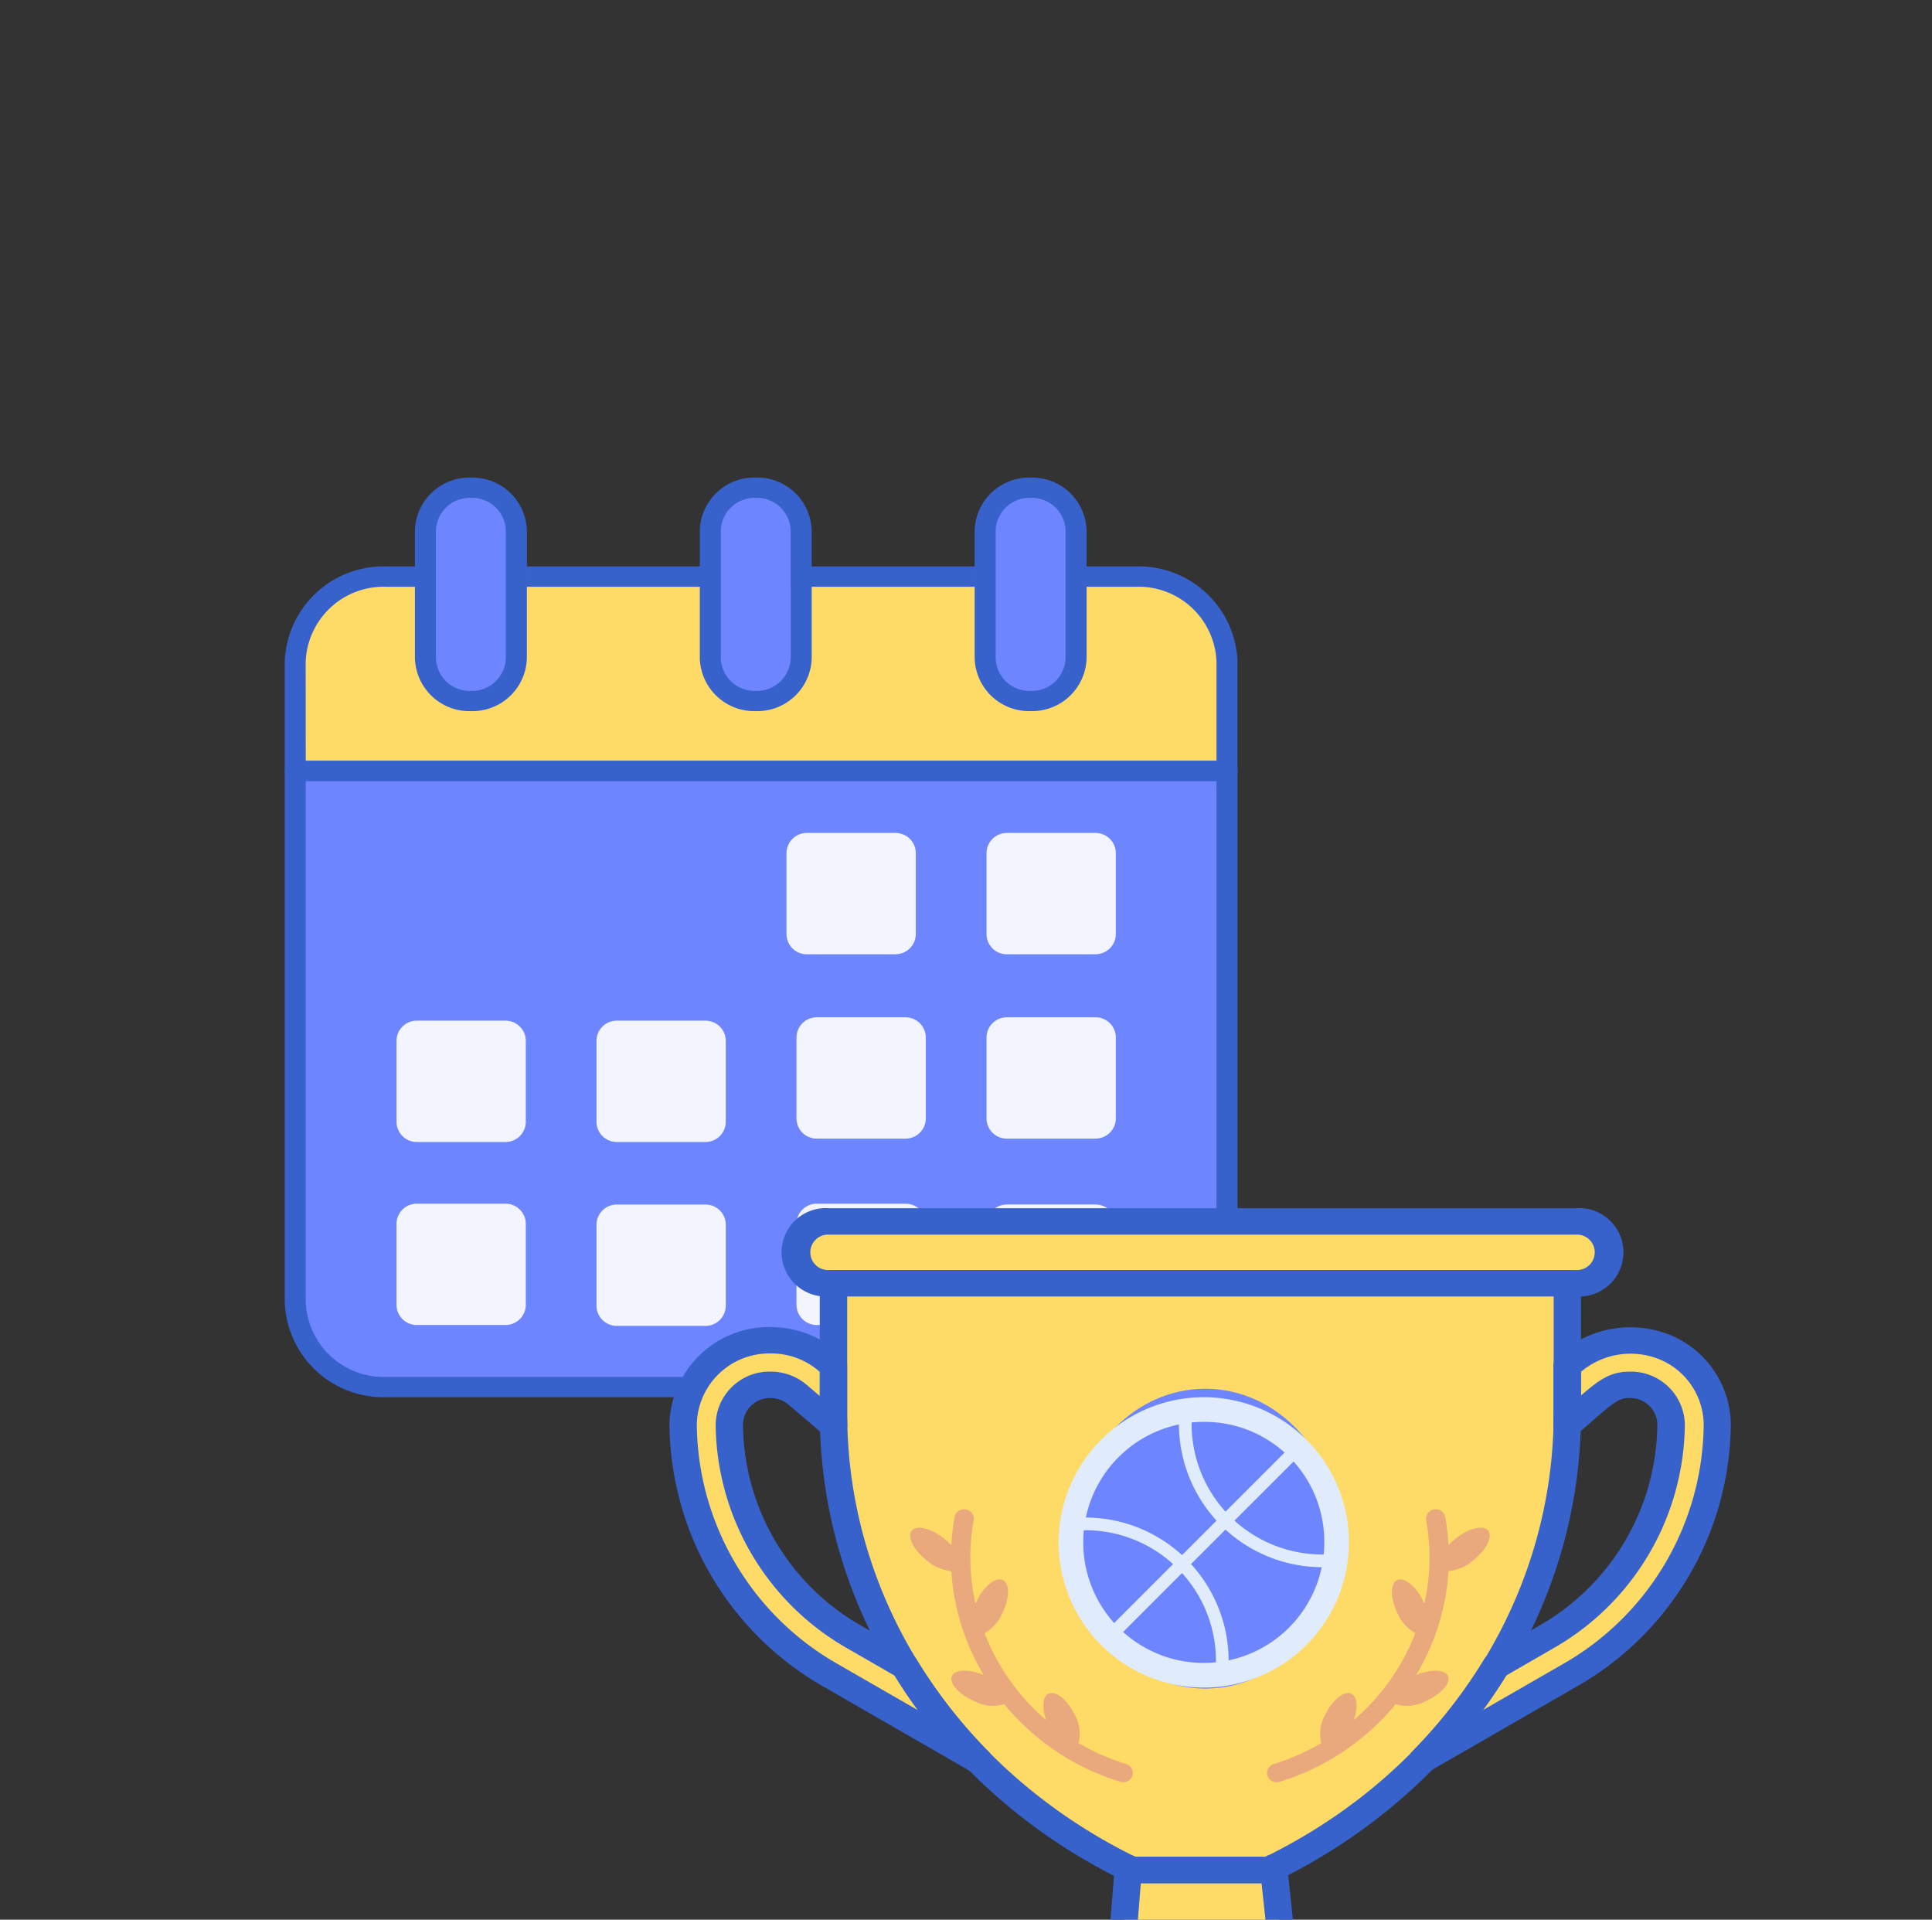 <svg xmlns="http://www.w3.org/2000/svg" xmlns:xlink="http://www.w3.org/1999/xlink" width="122.449" height="121.647" viewBox="0 0 122.449 121.647"><rect x="0" y="0" width="122.449" height="121.647" fill="#333333" stroke="none"/><defs><style>.a{fill:#fff;}.b{clip-path:url(#a);}.c{fill:#6d86ff;}.d{fill:#f2f4ff;}.e{fill:#e0ebfc;}.f{fill:#fddb66;}.g{fill:#3762cc;}.h{fill:#ffea92;}.i{fill:#eaa97d;}</style><clipPath id="a"><path class="a" d="M0,121.647V0H86.693a13,13,0,0,1,13,13V53.077c6.276-.671,10.893-1.536,10.964-2.9.233-4.485,9.759,27.131,11.617,29.15S110.656,110.5,110.656,110.5s-5.338.879-11.474,1.769a13.005,13.005,0,0,1-12.489,9.382Z" transform="translate(-9622 3262)"/></clipPath></defs><g class="b" transform="translate(9622 -3262)"><g transform="translate(-9603.953 3292.263)"><path class="c" d="M-76,53.812V87.449a5.592,5.592,0,0,0,5.762,5.406h47.532a5.592,5.592,0,0,0,5.761-5.406V53.812Zm0,0" transform="translate(76.033 -35.225)"/><path class="d" d="M74.069,79.865H68.487A1.284,1.284,0,0,1,67.18,78.6V73.437a1.284,1.284,0,0,1,1.307-1.261h5.582a1.284,1.284,0,0,1,1.306,1.261V78.6a1.284,1.284,0,0,1-1.306,1.261Zm0,0" transform="translate(-35.379 -49.657)"/><path class="d" d="M74.069,135.412H68.487a1.285,1.285,0,0,1-1.307-1.261v-5.167a1.284,1.284,0,0,1,1.307-1.26h5.582a1.284,1.284,0,0,1,1.306,1.26v5.167a1.284,1.284,0,0,1-1.306,1.261Zm0,0" transform="translate(-34.746 -93.523)"/><path class="d" d="M74.069,189.58H68.487a1.284,1.284,0,0,1-1.307-1.261v-5.167a1.284,1.284,0,0,1,1.307-1.26h5.582a1.284,1.284,0,0,1,1.306,1.26v5.167a1.284,1.284,0,0,1-1.306,1.261Zm0,0" transform="translate(-34.746 -135.881)"/><path class="d" d="M131.2,79.865h-5.581a1.284,1.284,0,0,1-1.307-1.261V73.437a1.284,1.284,0,0,1,1.307-1.261H131.2a1.284,1.284,0,0,1,1.307,1.261V78.6a1.285,1.285,0,0,1-1.307,1.261Zm0,0" transform="translate(-79.833 -49.657)"/><path class="d" d="M131.2,79.865h-5.581a1.284,1.284,0,0,1-1.307-1.261V73.437a1.284,1.284,0,0,1,1.307-1.261H131.2a1.284,1.284,0,0,1,1.307,1.261V78.6a1.285,1.285,0,0,1-1.307,1.261Zm0,0" transform="translate(-79.833 -37.976)"/><path class="d" d="M131.2,79.865h-5.581a1.284,1.284,0,0,1-1.307-1.261V73.437a1.284,1.284,0,0,1,1.307-1.261H131.2a1.284,1.284,0,0,1,1.307,1.261V78.6a1.285,1.285,0,0,1-1.307,1.261Zm0,0" transform="translate(-79.833 -26.111)"/><path class="e" d="M133.276,137.733H126.01a1.673,1.673,0,0,1-1.7-1.642v-6.727a1.672,1.672,0,0,1,1.7-1.641h7.265a1.672,1.672,0,0,1,1.7,1.641v6.727a1.672,1.672,0,0,1-1.7,1.642Zm0,0" transform="translate(-79.641 -80.587)"/><path class="d" d="M16.94,135.412H11.358a1.285,1.285,0,0,1-1.307-1.261v-5.167a1.284,1.284,0,0,1,1.307-1.26H16.94a1.284,1.284,0,0,1,1.306,1.26v5.167a1.284,1.284,0,0,1-1.306,1.261Zm0,0" transform="translate(9.707 -93.31)"/><path class="d" d="M16.94,189.58H11.358a1.285,1.285,0,0,1-1.307-1.261v-5.167a1.284,1.284,0,0,1,1.307-1.26H16.94a1.284,1.284,0,0,1,1.306,1.26v5.167a1.284,1.284,0,0,1-1.306,1.261Zm0,0" transform="translate(9.707 -135.826)"/><path class="d" d="M-40.186,135.412h-5.582a1.285,1.285,0,0,1-1.306-1.261v-5.167a1.284,1.284,0,0,1,1.306-1.26h5.582a1.285,1.285,0,0,1,1.307,1.26v5.167a1.285,1.285,0,0,1-1.307,1.261Zm0,0" transform="translate(54.157 -93.31)"/><path class="d" d="M-40.186,189.58h-5.582a1.284,1.284,0,0,1-1.306-1.261v-5.167a1.284,1.284,0,0,1,1.306-1.26h5.582a1.285,1.285,0,0,1,1.307,1.26v5.167a1.285,1.285,0,0,1-1.307,1.261Zm0,0" transform="translate(54.157 -135.881)"/><path class="f" d="M-22.706-3.692H-70.238A5.592,5.592,0,0,0-76,1.714V8.62h59.055V1.714a5.592,5.592,0,0,0-5.761-5.406Zm0,0" transform="translate(76.033 9.967)"/><path class="g" d="M-25.04,91.14H-72.573A6.254,6.254,0,0,1-79,85.092V51.454a.655.655,0,0,1,.666-.642h59.055a.655.655,0,0,1,.666.642V85.092A6.253,6.253,0,0,1-25.04,91.14ZM-77.669,52.1V85.092a4.944,4.944,0,0,0,5.1,4.764H-25.04a4.943,4.943,0,0,0,5.1-4.764V52.1Zm0,0" transform="translate(79 -32.867)"/><path class="g" d="M-19.279,6.9H-78.334A.654.654,0,0,1-79,6.263V-.643a6.254,6.254,0,0,1,6.427-6.049H-25.04A6.253,6.253,0,0,1-18.614-.643V6.263a.654.654,0,0,1-.666.642ZM-77.669,5.62h57.724V-.643a4.944,4.944,0,0,0-5.1-4.764H-72.573a4.944,4.944,0,0,0-5.1,4.764Zm0,0" transform="translate(79 12.325)"/><path class="c" d="M45.483-16.486H45.4a2.792,2.792,0,0,1-2.84-2.741v-8.032A2.792,2.792,0,0,1,45.4-30h.081a2.792,2.792,0,0,1,2.841,2.741v8.032a2.792,2.792,0,0,1-2.841,2.741Zm0,0" transform="translate(-16.223 30.642)"/><path class="c" d="M-33.035-16.486h-.081a2.792,2.792,0,0,1-2.841-2.741v-8.032A2.792,2.792,0,0,1-33.116-30h.081a2.792,2.792,0,0,1,2.84,2.741v8.032a2.792,2.792,0,0,1-2.84,2.741Zm0,0" transform="translate(45.507 30.642)"/><path class="c" d="M124-16.486h-.081a2.792,2.792,0,0,1-2.84-2.741v-8.032A2.792,2.792,0,0,1,123.918-30H124a2.792,2.792,0,0,1,2.841,2.741v8.032A2.792,2.792,0,0,1,124-16.486Zm0,0" transform="translate(-77.318 30.642)"/><path class="g" d="M43.149-18.2h-.081a3.451,3.451,0,0,1-3.506-3.383v-8.032A3.45,3.45,0,0,1,43.068-33h.081a3.45,3.45,0,0,1,3.506,3.383v8.032A3.449,3.449,0,0,1,43.149-18.2Zm-.081-13.514a2.14,2.14,0,0,0-2.175,2.1v8.032a2.14,2.14,0,0,0,2.175,2.1h.081a2.14,2.14,0,0,0,2.174-2.1v-8.032a2.14,2.14,0,0,0-2.174-2.1Zm0,0" transform="translate(-13.256 33)"/><path class="g" d="M-35.37-18.2h-.081a3.451,3.451,0,0,1-3.507-3.383v-8.032A3.45,3.45,0,0,1-35.45-33h.081a3.451,3.451,0,0,1,3.506,3.383v8.032A3.45,3.45,0,0,1-35.37-18.2Zm-.081-13.514a2.141,2.141,0,0,0-2.175,2.1v8.032a2.14,2.14,0,0,0,2.175,2.1h.081a2.14,2.14,0,0,0,2.175-2.1v-8.032a2.14,2.14,0,0,0-2.175-2.1Zm0,0" transform="translate(47.209 33)"/><path class="g" d="M121.664-18.2h-.081a3.451,3.451,0,0,1-3.506-3.383v-8.032A3.45,3.45,0,0,1,121.584-33h.081a3.451,3.451,0,0,1,3.507,3.383v8.032a3.45,3.45,0,0,1-3.507,3.383Zm-.081-13.514a2.14,2.14,0,0,0-2.175,2.1v8.032a2.14,2.14,0,0,0,2.175,2.1h.081a2.141,2.141,0,0,0,2.175-2.1v-8.032a2.14,2.14,0,0,0-2.175-2.1Zm0,0" transform="translate(-74.351 33)"/><path class="f" d="M131.418,131.625H84.041a1.958,1.958,0,1,1,0-3.914h47.377a1.958,1.958,0,1,1,0,3.914Zm0,0" transform="translate(-49.561 -80.578)"/><path class="h" d="M143.573,300.414H133.026l-7.705,6.039a.832.832,0,0,0,.546,1.485h24.864a.832.832,0,0,0,.546-1.485Zm0,0" transform="translate(-80.132 -205.141)"/><path class="f" d="M71.149,175.4l-3.211-1.849a15.657,15.657,0,0,1-7.928-13.472,2.564,2.564,0,0,1,2.605-2.514,2.656,2.656,0,0,1,1.724.629l2.284,1.946c-.007-.255-.015-.51-.015-.764v-3.016a5.749,5.749,0,0,0-3.993-1.619,5.439,5.439,0,0,0-5.533,5.339,18.389,18.389,0,0,0,9.356,15.9l9.39,5.407a32.857,32.857,0,0,1-4.679-5.984Zm0,0" transform="translate(-31.832 -100.074)"/><path class="f" d="M228.458,156.355c0,3.628,0,3.043-.014,3.779,2.277-1.939,2.727-2.557,3.988-2.557a2.564,2.564,0,0,1,2.605,2.514,15.661,15.661,0,0,1-7.928,13.473l-3.181,1.831a32.882,32.882,0,0,1-4.663,5.974l9.344-5.38a18.39,18.39,0,0,0,9.355-15.9c0-4.287-5.266-7.349-9.506-3.737Zm0,0" transform="translate(-147.169 -100.086)"/><path class="f" d="M90.062,141.754v8.254c0,12.16,7.3,23.311,18.93,28.933h8.653c11.634-5.622,18.93-16.773,18.93-28.933v-8.254Zm0,0" transform="translate(-55.286 -90.707)"/><path class="i" d="M185.615,209.294a14.253,14.253,0,0,0,3.019-1.329,2.362,2.362,0,0,1,.248-1.8c.453-.94,1.189-1.536,1.643-1.332.389.174.441.881.165,1.671a13.861,13.861,0,0,0,3.9-5.5,2.727,2.727,0,0,1-1.145-1.3c-.453-.94-.453-1.867,0-2.071s1.19.392,1.644,1.332c.026.053.05.108.073.161a13.148,13.148,0,0,0,.115-5.283.594.594,0,0,1,.5-.685.612.612,0,0,1,.711.48,14.466,14.466,0,0,1,.207,1.789,3.973,3.973,0,0,1,.426-.4c.823-.666,1.75-.906,2.073-.536s-.085,1.21-.907,1.876a2.837,2.837,0,0,1-1.592.7,14.58,14.58,0,0,1-2.048,6.581c.924-.378,1.805-.358,2.007.059.211.438-.406,1.148-1.38,1.585a2.485,2.485,0,0,1-1.931.211,15.359,15.359,0,0,1-7.354,4.914.535.535,0,0,1-.081.02.614.614,0,0,1-.689-.4.59.59,0,0,1,.4-.744Zm0,0" transform="translate(-122.935 -127.774)"/><path class="i" d="M120.6,209.294a14.27,14.27,0,0,1-3.018-1.329,2.368,2.368,0,0,0-.248-1.8c-.453-.94-1.189-1.536-1.643-1.332-.389.174-.443.881-.165,1.671a13.863,13.863,0,0,1-3.9-5.5,2.731,2.731,0,0,0,1.144-1.3c.455-.94.455-1.867,0-2.071s-1.19.392-1.644,1.332c-.026.053-.05.108-.073.161a13.127,13.127,0,0,1-.116-5.283.593.593,0,0,0-.5-.685.611.611,0,0,0-.71.48,14.3,14.3,0,0,0-.208,1.789,3.942,3.942,0,0,0-.425-.4c-.824-.666-1.751-.906-2.073-.536s.085,1.21.907,1.876a2.831,2.831,0,0,0,1.592.7,14.576,14.576,0,0,0,2.048,6.581c-.924-.378-1.805-.358-2.007.059-.211.438.406,1.148,1.38,1.585a2.483,2.483,0,0,0,1.93.211,15.365,15.365,0,0,0,7.354,4.914.535.535,0,0,0,.081.02.615.615,0,0,0,.691-.4.589.589,0,0,0-.4-.744Zm0,0" transform="translate(-67.272 -127.774)"/><path class="f" d="M162.254,274.753H153.6c-.081-.039-.16-.082-.24-.121l-.571,7.159h10.547l-.765-7.2c-.106.052-.21.108-.317.159Zm0,0" transform="translate(-99.894 -186.518)"/><path class="g" d="M129.285,130.3H81.907a2.8,2.8,0,1,1,0-5.587h47.377a2.8,2.8,0,1,1,0,5.587Zm-47.377-3.913a1.122,1.122,0,1,0,0,2.242h47.377a1.122,1.122,0,1,0,0-2.242Zm0,0" transform="translate(-47.428 -78.414)"/><path class="g" d="M148.595,306.613H123.732A1.712,1.712,0,0,1,122.1,305.5a1.618,1.618,0,0,1,.54-1.858l7.705-6.039a.885.885,0,0,1,.546-.186h10.547a.886.886,0,0,1,.546.186l7.705,6.039a1.62,1.62,0,0,1,.54,1.858,1.712,1.712,0,0,1-1.634,1.113Zm-17.4-7.524-7.466,5.853h24.863l-7.466-5.851Zm0,0" transform="translate(-77.996 -202.98)"/><path class="g" d="M73.694,180.055a.89.89,0,0,1-.444-.118l-9.39-5.406a19.313,19.313,0,0,1-9.778-16.617,6.3,6.3,0,0,1,6.4-6.176,6.6,6.6,0,0,1,4.568,1.829.821.821,0,0,1,.292.626v3.016c0,.214.006.426.012.637l0,.107a.834.834,0,0,1-.5.779.892.892,0,0,1-.94-.131l-2.284-1.946a1.779,1.779,0,0,0-1.151-.419,1.711,1.711,0,0,0-1.739,1.678,14.822,14.822,0,0,0,7.506,12.754l3.211,1.85a.85.85,0,0,1,.3.3,32.058,32.058,0,0,0,4.558,5.83.812.812,0,0,1,.049,1.1.876.876,0,0,1-.677.315ZM60.482,153.41a4.593,4.593,0,0,0-4.667,4.5,17.644,17.644,0,0,0,8.933,15.181l5.115,2.944q-.787-1.07-1.48-2.194l-3.023-1.74a16.5,16.5,0,0,1-8.35-14.191,3.417,3.417,0,0,1,3.472-3.35,3.542,3.542,0,0,1,2.3.84l.829.706v-1.53a4.645,4.645,0,0,0-3.128-1.168Zm0,0" transform="translate(-29.699 -97.908)"/><path class="g" d="M217.131,180.045a.878.878,0,0,1-.677-.314.814.814,0,0,1,.049-1.1,32.1,32.1,0,0,0,4.545-5.822.849.849,0,0,1,.3-.295l3.18-1.832a14.821,14.821,0,0,0,7.5-12.754,1.711,1.711,0,0,0-1.739-1.678c-.668,0-.923.183-2.391,1.463-.3.259-.633.552-1.022.884a.894.894,0,0,1-.94.13.831.831,0,0,1-.5-.777l0-.2c.01-.362.009-.362.009-1.895v-1.67a.827.827,0,0,1,.293-.627,6.758,6.758,0,0,1,7.168-1.275,6.193,6.193,0,0,1,3.778,5.64,19.31,19.31,0,0,1-9.777,16.616l-9.343,5.38a.89.89,0,0,1-.445.118Zm5.3-6.2q-.692,1.121-1.478,2.192l5.08-2.924a17.644,17.644,0,0,0,8.933-15.181,4.517,4.517,0,0,0-2.758-4.115,4.874,4.874,0,0,0-5.015.768v1.5c1.2-1.031,1.872-1.507,3.106-1.507a3.417,3.417,0,0,1,3.472,3.35,16.493,16.493,0,0,1-8.351,14.191Zm0,0" transform="translate(-145.034 -97.924)"/><path class="g" d="M115.512,177.617h-8.653a.886.886,0,0,1-.388-.088c-11.971-5.785-19.409-17.158-19.409-29.68v-8.254a.852.852,0,0,1,.867-.836h46.513a.852.852,0,0,1,.867.836v8.254c0,12.522-7.437,23.895-19.407,29.68a.907.907,0,0,1-.389.088Zm-8.447-1.672h8.242c11.274-5.526,18.269-16.274,18.269-28.1V140.43H88.8v7.418c0,11.822,6.995,22.57,18.27,28.1Zm0,0" transform="translate(-53.153 -88.546)"/><path class="g" d="M161.2,280.462H150.655a.879.879,0,0,1-.635-.268.818.818,0,0,1-.229-.633l.571-7.159a.838.838,0,0,1,.439-.665.9.9,0,0,1,.818-.016l.06.03h8.23l.132-.067a.9.9,0,0,1,.809.009.836.836,0,0,1,.449.65l.765,7.2a.817.817,0,0,1-.218.646.887.887,0,0,1-.644.275Zm-9.611-1.672h8.651l-.57-5.366h-7.653Zm0,0" transform="translate(-97.76 -184.353)"/><g transform="translate(49.047 58.098)"><ellipse class="c" cx="8.5" cy="9.5" rx="8.5" ry="9.5" transform="translate(0.796 -0.36)"/><g transform="translate(0 0.175)"><g transform="translate(0 0)"><path class="e" d="M1885.524,895.5a9.2,9.2,0,1,1,9.2-9.2,9.212,9.212,0,0,1-9.2,9.2Zm0-16.838a7.638,7.638,0,1,0,7.636,7.637,7.587,7.587,0,0,0-7.636-7.637Z" transform="translate(-1876.322 -877.098)"/><g transform="translate(7.625 0.402)"><path class="e" d="M1895.563,887.969a9.086,9.086,0,0,1-9.077-9.073,8.8,8.8,0,0,1,.046-.892.4.4,0,0,1,.361-.361c.294-.028.592-.044.893-.044a9.084,9.084,0,0,1,9.073,9.073,8.866,8.866,0,0,1-.046.893.4.4,0,0,1-.361.361c-.292.028-.589.044-.889.044Zm-8.258-9.552c-.01.159-.015.317-.015.478a8.28,8.28,0,0,0,8.272,8.269c.16,0,.318,0,.477-.015.01-.158.015-.318.015-.479a8.277,8.277,0,0,0-8.268-8.268q-.243,0-.481.015Z" transform="translate(-1886.486 -877.598)"/></g><g transform="translate(0.402 7.626)"><path class="e" d="M1885.9,897.633a9.086,9.086,0,0,1-9.077-9.074c0-.3.018-.6.044-.891a.4.4,0,0,1,.361-.362c.294-.029.591-.044.895-.045a9.084,9.084,0,0,1,9.073,9.074c0,.3-.016.6-.044.892a.4.4,0,0,1-.363.362c-.294.028-.589.044-.889.044Zm-8.256-9.552c-.01.158-.016.318-.016.479a8.28,8.28,0,0,0,8.272,8.269c.16,0,.319-.005.477-.015.01-.159.015-.318.015-.479a8.278,8.278,0,0,0-8.268-8.269c-.161,0-.321.006-.48.015Z" transform="translate(-1876.822 -887.261)"/></g><g transform="translate(2.846 2.845)"><path class="e" d="M1880.772,893.684l-.569-.569,12.139-12.139.569.569-12.14,12.139Z" transform="translate(-1880.203 -880.977)"/></g></g></g></g></g></g></svg>